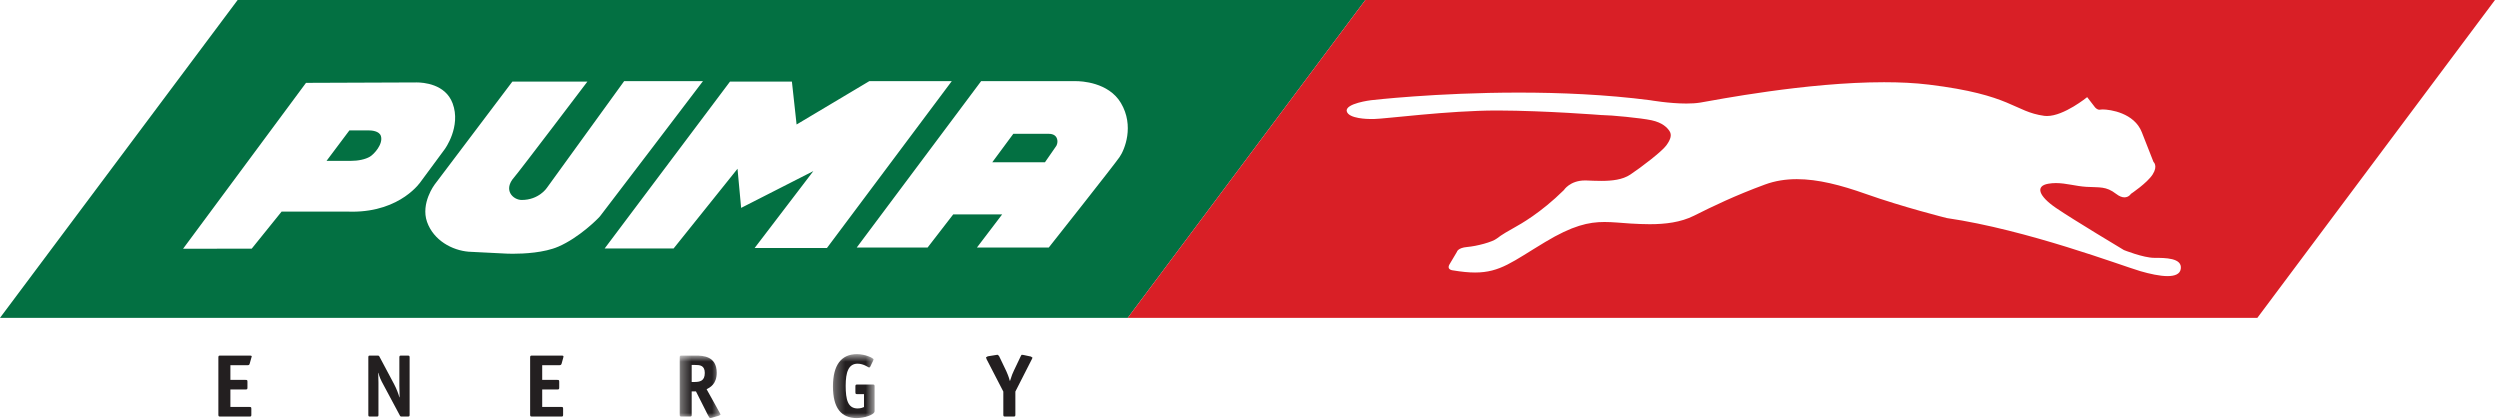 <?xml version="1.0" encoding="UTF-8"?>
<svg width="244px" height="41px" viewBox="0 0 244 41" version="1.1" xmlns="http://www.w3.org/2000/svg" xmlns:xlink="http://www.w3.org/1999/xlink">
    <!-- Generator: Sketch 52.6 (67491) - http://www.bohemiancoding.com/sketch -->
    <title>logo-puma-energy</title>
    <desc>Created with Sketch.</desc>
    <defs>
        <polygon id="path-1" points="0.34 0.9 4.333 0.9 4.333 7 0.34 7"></polygon>
        <polygon id="path-3" points="0.295 0.756 4.363 0.756 4.363 7 0.295 7"></polygon>
    </defs>
    <g id="Page-1" stroke="none" stroke-width="1" fill="none" fill-rule="evenodd">
        <g id="logo-puma-energy">
            <path d="M34.177,15.703 L31.869,15.702 L34.099,12.73 L35.874,12.73 C35.874,12.73 35.911,12.726 35.974,12.726 C36.254,12.726 37.028,12.774 37.179,13.286 C37.408,14.065 36.508,15.053 36.103,15.292 C35.658,15.555 34.974,15.703 34.177,15.703 M101.99,15.835 L96.847,15.835 L98.899,13.061 L102.36,13.061 C102.815,13.061 103.081,13.255 103.17,13.561 C103.284,13.929 103.094,14.241 103.094,14.241 L101.99,15.835 M93.031,20.928 L97.808,20.928 L95.349,24.159 L102.36,24.159 C102.36,24.159 108.771,16.062 109.266,15.334 C109.772,14.608 110.723,12.287 109.405,10.059 C108.188,7.998 105.452,7.921 105.045,7.921 L104.995,7.921 L95.757,7.921 L83.616,24.159 L90.534,24.159 L93.031,20.928 M71.247,7.965 L59.015,24.25 L65.744,24.25 L71.981,16.471 L72.335,20.29 L79.382,16.7 L73.654,24.203 L80.711,24.203 L92.892,7.921 L84.843,7.921 L77.747,12.151 L77.29,7.965 L71.247,7.965 M40.664,8.045 C40.563,8.045 40.513,8.046 40.513,8.046 L29.866,8.087 L17.867,24.279 L24.569,24.267 L27.485,20.651 L33.885,20.651 C34.049,20.66 34.215,20.661 34.38,20.661 C39.168,20.661 41.084,17.706 41.084,17.706 L43.415,14.549 C43.415,14.549 45.025,12.354 44.174,10.082 C43.466,8.181 41.285,8.045 40.664,8.045 M50.006,7.965 L42.415,18.018 C42.415,18.018 41.045,19.836 41.678,21.655 C42.324,23.475 44.136,24.43 45.734,24.567 L49.322,24.747 C49.322,24.747 49.612,24.766 50.056,24.766 C51.12,24.766 53.109,24.674 54.504,24.067 C56.506,23.202 58.331,21.384 58.56,21.11 C58.787,20.838 68.608,7.921 68.608,7.921 L60.916,7.921 L53.375,18.336 C53.375,18.336 52.603,19.517 50.918,19.517 C50.093,19.517 49.055,18.563 50.194,17.29 C50.664,16.761 57.33,7.965 57.33,7.965 L50.006,7.965 M110.065,31.024 L-0,31.024 L23.194,0 L133.446,0 L133.257,0 L110.065,31.024" id="Fill-1" fill="#037042"></path>
            <path d="M175.37,17.485 C177.446,17.485 179.679,18.071 182.085,18.922 C185.734,20.216 190.008,21.283 190.008,21.283 C197.851,22.427 207.066,25.929 208.893,26.463 C209.826,26.733 210.8,26.948 211.552,26.948 C212.262,26.948 212.777,26.754 212.845,26.233 C212.995,25.166 211.322,25.166 210.259,25.166 C209.193,25.166 207.293,24.405 207.293,24.405 C207.293,24.405 202.336,21.436 200.666,20.295 C198.991,19.151 198.611,18.159 199.907,17.933 C200.157,17.888 200.411,17.868 200.655,17.868 C201.653,17.868 202.593,18.174 203.63,18.235 C204.934,18.313 205.543,18.159 206.533,18.922 C206.86,19.175 207.128,19.261 207.343,19.261 C207.776,19.261 207.976,18.922 207.976,18.922 C207.976,18.922 209.575,17.856 210.103,17.019 C210.636,16.182 210.179,15.8 210.179,15.8 C210.179,15.8 209.876,15.038 209.042,12.907 C208.307,11.02 205.95,10.682 205.214,10.682 C205.114,10.682 205.039,10.689 205.011,10.697 C204.975,10.706 204.934,10.71 204.908,10.71 C204.658,10.71 204.469,10.468 204.469,10.468 L203.708,9.48 C203.708,9.48 201.45,11.322 199.789,11.322 C199.701,11.322 199.612,11.319 199.524,11.307 C196.558,10.902 196.408,9.25 188.258,8.259 C186.889,8.093 185.419,8.025 183.885,8.025 C176.281,8.025 167.459,9.756 165.942,10.013 C165.533,10.08 165.068,10.105 164.585,10.105 C162.912,10.105 161.062,9.782 161.062,9.782 C156.753,9.224 152.277,9.037 148.248,9.037 C140.163,9.037 133.802,9.782 133.802,9.782 C133.802,9.782 131.292,10.089 131.442,10.85 C131.596,11.612 133.648,11.612 133.648,11.612 L134.093,11.616 C135.183,11.601 141.406,10.785 146.069,10.785 L146.207,10.785 C150.872,10.8 156.333,11.232 156.333,11.232 L156.386,11.232 C157.157,11.232 160.173,11.515 161.201,11.74 C162.264,11.973 162.72,12.45 162.95,12.803 C163.177,13.159 163.074,13.576 162.644,14.176 C162.214,14.778 160.199,16.32 159.109,17.044 C158.35,17.546 157.334,17.656 156.27,17.656 C155.787,17.656 155.308,17.634 154.824,17.614 C154.774,17.613 154.724,17.613 154.686,17.613 C153.228,17.613 152.633,18.554 152.633,18.554 C150.365,20.793 148.374,21.888 147.855,22.18 C147.323,22.473 146.537,22.922 146.095,23.276 C145.65,23.629 144.116,24.029 143.194,24.106 C142.266,24.187 142.193,24.586 142.193,24.586 L141.506,25.743 C141.114,26.353 141.821,26.39 141.821,26.39 C142.646,26.528 143.344,26.597 143.965,26.597 C146.425,26.597 147.641,25.525 150.796,23.629 C153.481,22.014 155.042,21.667 156.6,21.667 C157.399,21.667 158.197,21.756 159.16,21.818 C159.781,21.853 160.391,21.882 161.01,21.882 C162.532,21.882 164.025,21.706 165.33,21.056 C167.156,20.138 169.362,19.075 172.263,18.009 C173.253,17.644 174.293,17.485 175.37,17.485 M220.317,31.024 L110.064,31.024 L133.256,0 L243.511,0 L220.317,31.024" id="Fill-15" fill="#D91F26"></path>
            <g id="Group" transform="translate(21, 33.805)">
                <path d="M3.354,6.85 L0.499,6.85 C0.35,6.85 0.313,6.827 0.313,6.667 L0.313,1.08 C0.313,0.924 0.35,0.9 0.499,0.9 L3.341,0.9 C3.518,0.9 3.568,0.918 3.568,0.996 L3.531,1.116 L3.367,1.699 C3.341,1.83 3.24,1.837 3.176,1.837 L1.487,1.837 L1.487,3.273 L2.96,3.273 C3.125,3.273 3.151,3.297 3.151,3.456 L3.151,4.029 C3.151,4.184 3.113,4.208 2.96,4.208 L1.487,4.208 L1.487,5.913 L3.341,5.913 C3.505,5.913 3.531,5.937 3.531,6.096 L3.531,6.667 C3.531,6.827 3.505,6.85 3.354,6.85" id="Fill-20" fill="#231F20"></path>
                <path d="M18.789,6.85 L18.217,6.85 C18.092,6.85 18.066,6.833 18.017,6.729 L16.432,3.766 C16.166,3.282 16.027,2.977 15.937,2.585 L15.914,2.585 C15.914,2.698 15.937,3.142 15.937,3.54 L15.937,6.667 C15.937,6.827 15.914,6.85 15.76,6.85 L15.127,6.85 C14.974,6.85 14.949,6.827 14.949,6.667 L14.949,1.08 C14.949,0.924 14.974,0.9 15.127,0.9 L15.836,0.9 C15.964,0.9 15.99,0.918 16.039,1.011 L17.471,3.704 C17.712,4.167 17.878,4.608 17.978,4.966 L18.004,4.966 C18.004,4.69 17.978,4.082 17.978,3.835 L17.978,1.08 C17.978,0.924 18.017,0.9 18.155,0.9 L18.789,0.9 C18.942,0.9 18.979,0.924 18.979,1.08 L18.979,6.667 C18.979,6.827 18.954,6.85 18.789,6.85" id="Fill-22" fill="#231F20"></path>
                <path d="M33.782,6.85 L30.931,6.85 C30.779,6.85 30.741,6.827 30.741,6.667 L30.741,1.08 C30.741,0.924 30.779,0.9 30.931,0.9 L33.782,0.9 C33.947,0.9 33.996,0.918 33.996,0.996 L33.971,1.116 L33.809,1.699 C33.77,1.83 33.667,1.837 33.605,1.837 L31.919,1.837 L31.919,3.273 L33.391,3.273 C33.553,3.273 33.58,3.297 33.58,3.456 L33.58,4.029 C33.58,4.184 33.541,4.208 33.391,4.208 L31.919,4.208 L31.919,5.913 L33.782,5.913 C33.934,5.913 33.959,5.937 33.959,6.096 L33.959,6.667 C33.959,6.827 33.934,6.85 33.782,6.85" id="Fill-24" fill="#231F20"></path>
                <g id="Group-28" transform="translate(45, 0)">
                    <mask id="mask-2" fill="white">
                        <use xlink:href="#path-1"></use>
                    </mask>
                    <g id="Clip-27"></g>
                    <path d="M1.507,1.815 L1.507,3.478 L1.734,3.478 C2.304,3.478 2.787,3.392 2.787,2.595 C2.787,1.837 2.28,1.815 1.837,1.815 L1.507,1.815 M3.305,7 C3.255,7 3.192,6.894 3.103,6.729 L1.925,4.394 L1.507,4.394 L1.507,6.667 C1.507,6.826 1.482,6.849 1.329,6.849 L0.519,6.849 C0.379,6.849 0.34,6.826 0.34,6.667 L0.34,1.08 C0.34,0.924 0.379,0.9 0.519,0.9 L1.925,0.9 C2.596,0.9 3.952,0.944 3.952,2.576 C3.952,3.696 3.282,4.018 2.965,4.184 L4.255,6.502 L4.333,6.667 L4.154,6.775 L3.42,6.981 L3.305,7" id="Fill-26" fill="#231F20" mask="url(#mask-2)"></path>
                </g>
                <g id="Group-31" transform="translate(60, 0)">
                    <mask id="mask-4" fill="white">
                        <use xlink:href="#path-3"></use>
                    </mask>
                    <g id="Clip-30"></g>
                    <path d="M2.627,7 C1.094,7 0.295,6.008 0.295,3.908 C0.295,1.846 1.094,0.756 2.641,0.756 C3.425,0.756 4.263,1.134 4.263,1.283 L4.21,1.413 L3.934,1.987 L3.83,2.073 C3.78,2.073 3.299,1.691 2.704,1.691 C1.816,1.691 1.538,2.517 1.538,3.846 C1.538,5.204 1.753,6.06 2.704,6.06 C3.021,6.06 3.25,5.958 3.326,5.922 L3.326,4.662 L2.667,4.662 C2.526,4.662 2.487,4.636 2.487,4.481 L2.487,3.908 C2.487,3.751 2.526,3.725 2.667,3.725 L4.187,3.725 C4.325,3.725 4.363,3.751 4.363,3.908 L4.363,6.322 C4.363,6.688 3.338,7 2.627,7" id="Fill-29" fill="#231F20" mask="url(#mask-4)"></path>
                </g>
                <path d="M77.912,6.85 L77.115,6.85 C76.961,6.85 76.924,6.827 76.924,6.667 L76.924,4.412 L75.287,1.245 L75.236,1.066 L75.414,0.969 L76.29,0.829 L76.377,0.823 L76.503,0.936 L77.215,2.42 C77.303,2.629 77.441,2.917 77.557,3.366 L77.58,3.366 C77.733,2.856 77.849,2.585 77.962,2.353 L78.608,0.996 C78.683,0.823 78.708,0.823 78.749,0.823 L78.888,0.839 L79.622,0.996 L79.775,1.107 L79.712,1.245 L78.1,4.412 L78.1,6.667 C78.1,6.827 78.065,6.85 77.912,6.85" id="Fill-32" fill="#231F20"></path>
            </g>
        </g>
    </g>
</svg>